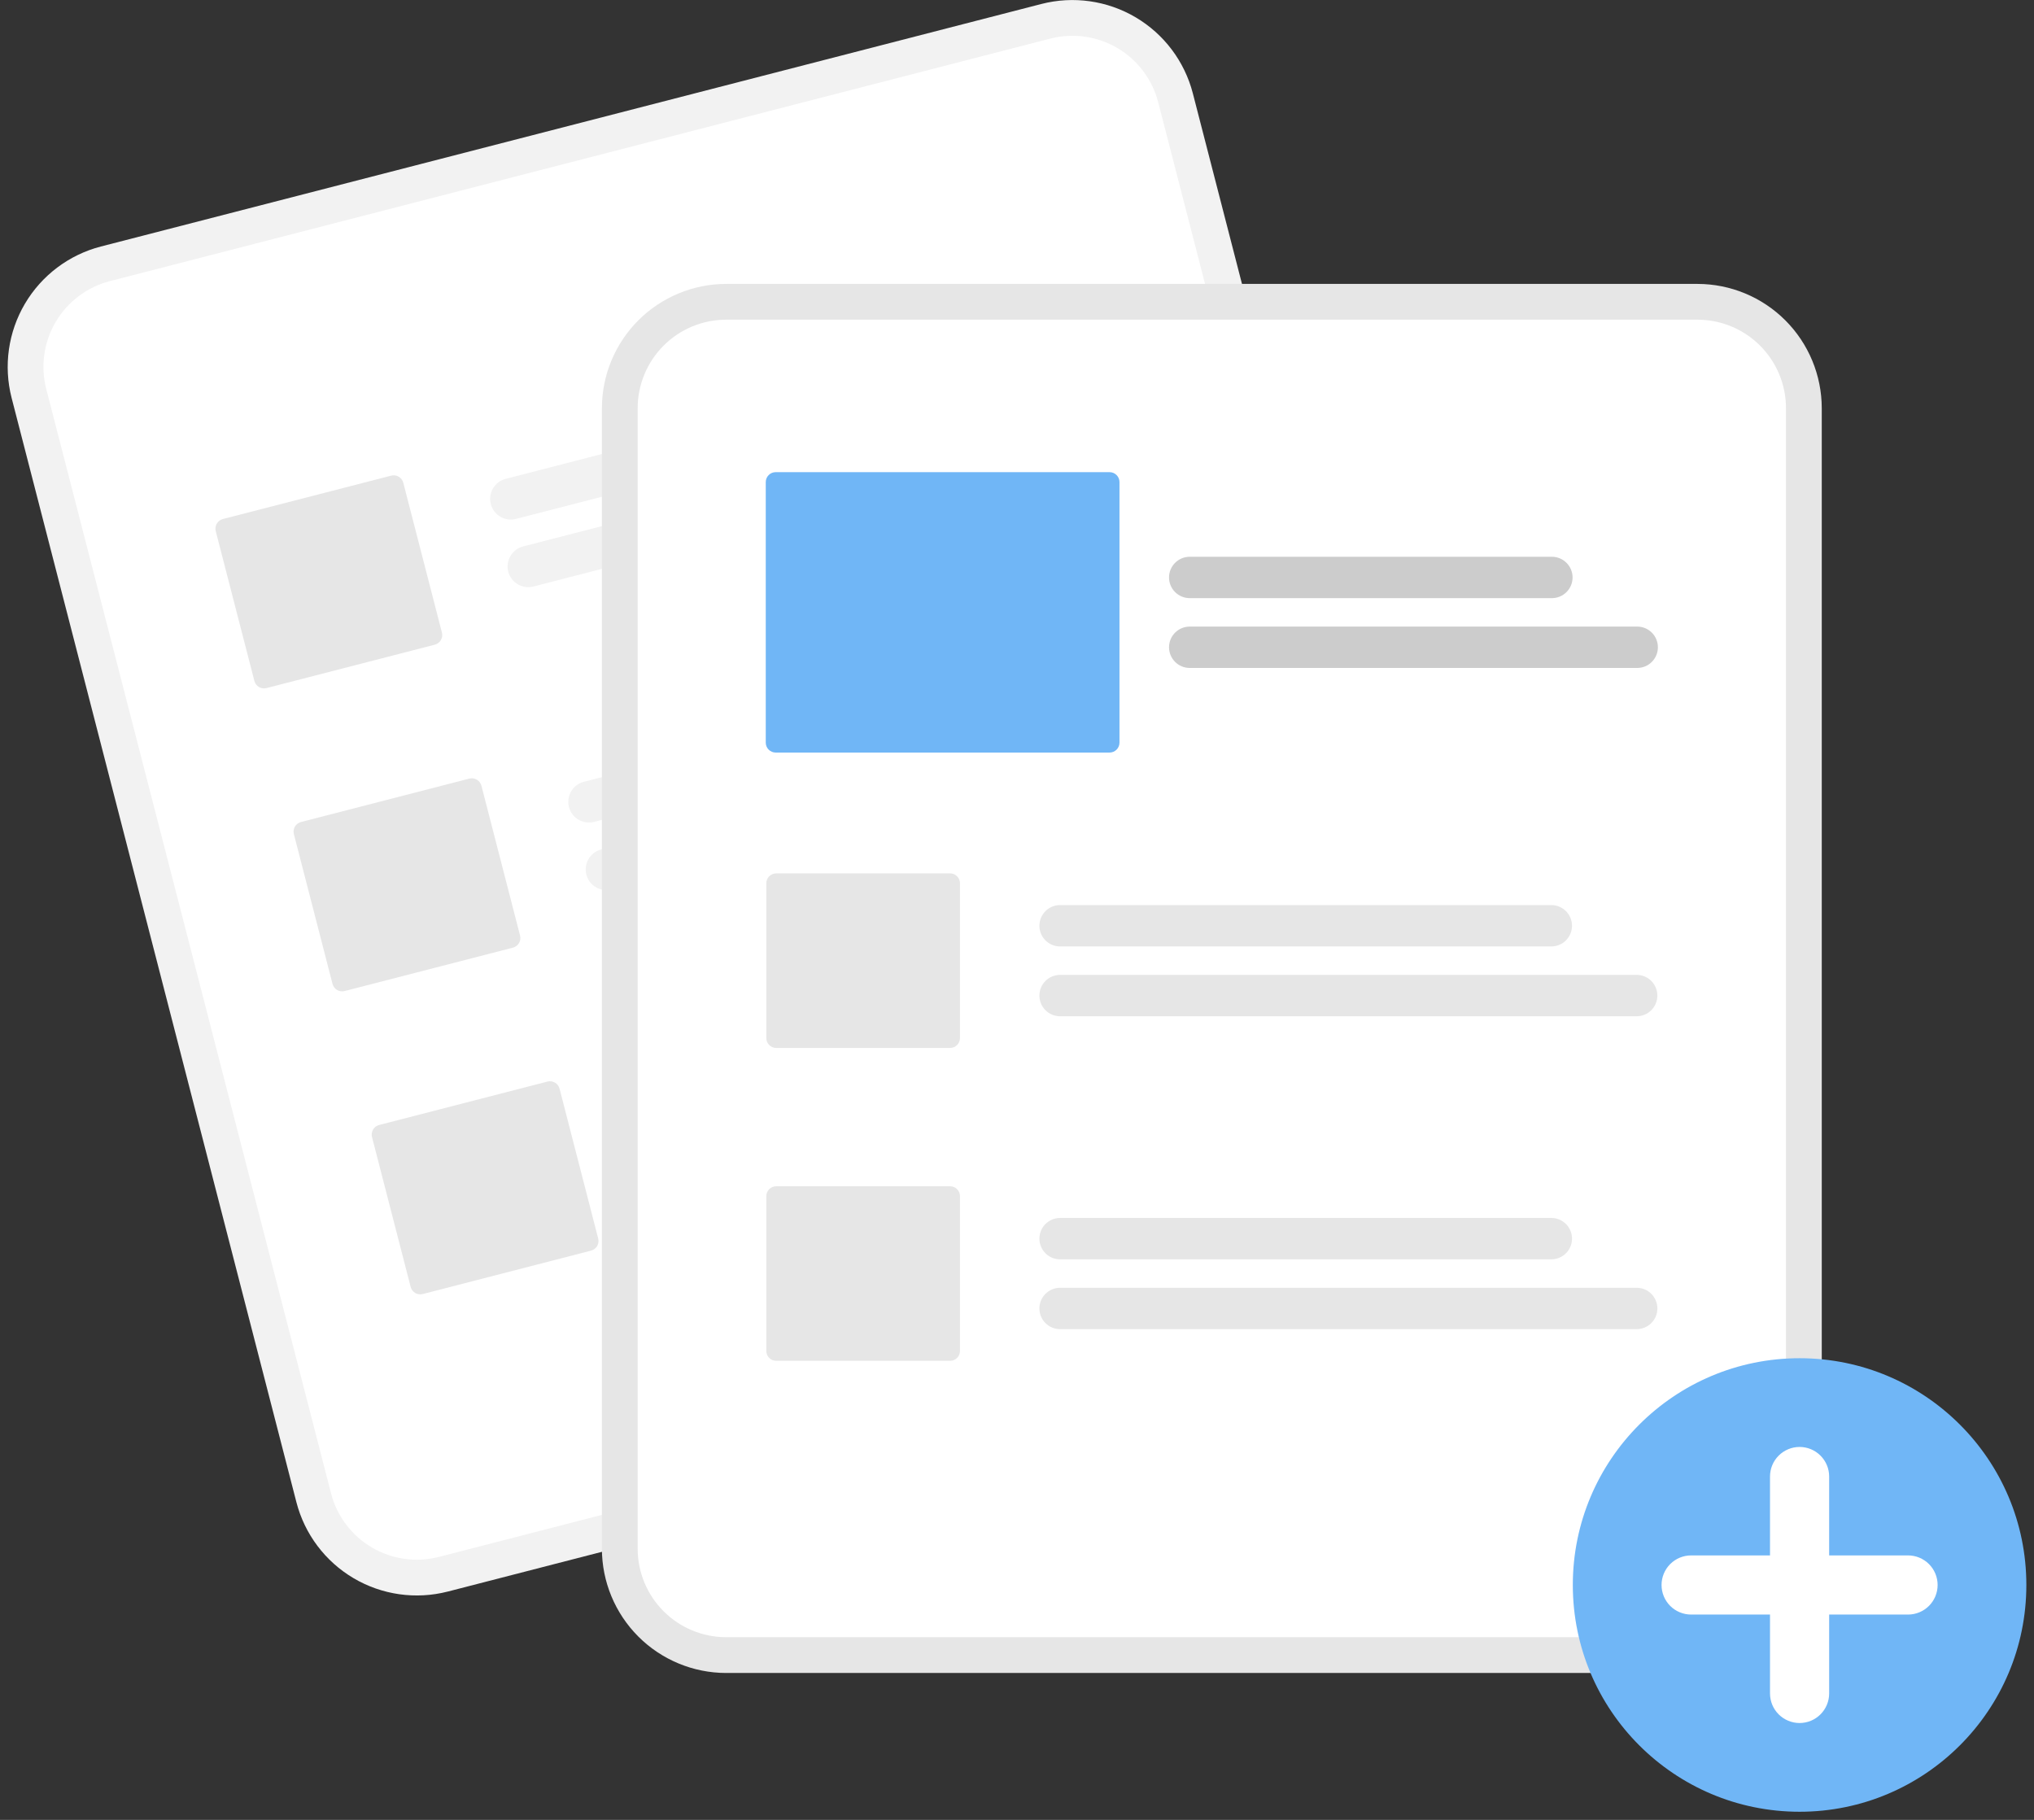 <svg width="133" height="119" viewBox="0 0 133 119" fill="none" xmlns="http://www.w3.org/2000/svg">
<rect x="0" y="0" width="133" height="119" fill="#333333" stroke="none"/>
<g clip-path="url(#clip0_504_151184)">
<path d="M68.102 0.258L63.806 1.366L10.891 15.012L6.596 16.119C4.511 16.66 2.725 18.005 1.631 19.859C0.537 21.714 0.223 23.927 0.758 26.014L19.383 98.234C19.923 100.319 21.268 102.104 23.123 103.199C24.977 104.293 27.191 104.607 29.277 104.071L29.288 104.069L90.771 88.213L90.782 88.21C92.867 87.67 94.653 86.325 95.747 84.47C96.841 82.615 97.155 80.402 96.62 78.316L77.996 6.096C77.455 4.011 76.11 2.225 74.255 1.131C72.401 0.037 70.187 -0.277 68.102 0.258Z" fill="#F2F2F2"/>
<path d="M68.685 2.522L63.598 3.834L12.267 17.072L7.179 18.384C5.695 18.768 4.423 19.726 3.644 21.047C2.865 22.368 2.641 23.944 3.023 25.429L21.647 97.65C22.032 99.135 22.989 100.406 24.31 101.185C25.631 101.965 27.207 102.188 28.693 101.807L28.704 101.804L90.187 85.949L90.199 85.946C91.683 85.561 92.955 84.603 93.734 83.282C94.513 81.962 94.737 80.385 94.355 78.9L75.731 6.679C75.346 5.195 74.389 3.923 73.068 3.144C71.747 2.365 70.171 2.141 68.685 2.522Z" fill="white"/>
<path d="M64.844 25.91L33.741 33.931C33.394 34.02 33.025 33.968 32.716 33.786C32.407 33.603 32.183 33.306 32.093 32.958C32.004 32.611 32.056 32.242 32.238 31.933C32.421 31.624 32.718 31.4 33.066 31.311L64.169 23.29C64.516 23.201 64.885 23.253 65.193 23.435C65.502 23.618 65.726 23.915 65.815 24.262C65.905 24.61 65.853 24.978 65.671 25.287C65.489 25.596 65.191 25.82 64.844 25.91Z" fill="#F2F2F2"/>
<path d="M71.387 28.937L34.881 38.351C34.534 38.441 34.165 38.389 33.856 38.206C33.547 38.024 33.323 37.726 33.233 37.379C33.144 37.032 33.196 36.663 33.378 36.354C33.56 36.045 33.858 35.821 34.206 35.731L70.712 26.317C71.059 26.228 71.428 26.28 71.737 26.462C72.046 26.644 72.27 26.942 72.359 27.289C72.449 27.637 72.397 28.005 72.215 28.314C72.032 28.623 71.735 28.847 71.387 28.937Z" fill="#F2F2F2"/>
<path d="M69.953 45.721L38.85 53.742C38.678 53.786 38.499 53.796 38.323 53.771C38.147 53.746 37.978 53.687 37.825 53.597C37.672 53.507 37.538 53.387 37.431 53.245C37.324 53.103 37.247 52.942 37.202 52.77C37.158 52.598 37.148 52.419 37.173 52.243C37.198 52.067 37.257 51.898 37.347 51.745C37.437 51.592 37.557 51.458 37.699 51.351C37.841 51.244 38.002 51.166 38.174 51.122L69.278 43.101C69.45 43.057 69.629 43.047 69.804 43.072C69.98 43.096 70.15 43.156 70.303 43.246C70.456 43.336 70.589 43.456 70.696 43.598C70.803 43.74 70.881 43.901 70.925 44.073C70.969 44.245 70.98 44.424 70.955 44.6C70.93 44.776 70.871 44.945 70.78 45.098C70.69 45.251 70.57 45.385 70.429 45.492C70.287 45.599 70.125 45.676 69.953 45.721Z" fill="#F2F2F2"/>
<path d="M76.496 48.748L39.99 58.162C39.818 58.207 39.639 58.217 39.463 58.192C39.287 58.167 39.118 58.108 38.965 58.017C38.812 57.927 38.678 57.808 38.571 57.666C38.465 57.524 38.387 57.362 38.342 57.19C38.298 57.018 38.288 56.839 38.313 56.663C38.338 56.487 38.397 56.318 38.487 56.165C38.578 56.012 38.697 55.878 38.839 55.772C38.981 55.665 39.142 55.587 39.315 55.543L75.821 46.128C76.168 46.039 76.537 46.091 76.846 46.273C77.155 46.456 77.379 46.753 77.468 47.1C77.558 47.448 77.506 47.817 77.323 48.126C77.141 48.435 76.844 48.658 76.496 48.748Z" fill="#F2F2F2"/>
<path d="M75.062 65.532L43.959 73.553C43.612 73.642 43.243 73.59 42.934 73.408C42.625 73.225 42.402 72.928 42.312 72.581C42.223 72.234 42.275 71.865 42.457 71.556C42.639 71.247 42.936 71.023 43.283 70.933L74.386 62.913C74.734 62.823 75.103 62.875 75.412 63.057C75.721 63.24 75.945 63.537 76.034 63.885C76.124 64.232 76.072 64.601 75.889 64.91C75.707 65.219 75.409 65.443 75.062 65.532Z" fill="#F2F2F2"/>
<path d="M81.605 68.559L45.099 77.974C44.927 78.018 44.748 78.028 44.572 78.004C44.396 77.979 44.226 77.919 44.073 77.829C43.92 77.739 43.786 77.62 43.679 77.478C43.572 77.335 43.495 77.174 43.45 77.002C43.406 76.83 43.396 76.65 43.421 76.475C43.446 76.299 43.505 76.129 43.595 75.976C43.686 75.823 43.805 75.689 43.947 75.582C44.09 75.476 44.251 75.398 44.423 75.354L80.93 65.94C81.277 65.85 81.646 65.902 81.955 66.084C82.264 66.267 82.488 66.564 82.577 66.912C82.667 67.259 82.615 67.628 82.433 67.937C82.25 68.246 81.953 68.47 81.605 68.559Z" fill="#F2F2F2"/>
<path d="M28.431 42.155L17.424 44.993C17.258 45.036 17.081 45.011 16.933 44.923C16.785 44.836 16.677 44.694 16.634 44.527L14.107 34.729C14.065 34.563 14.09 34.386 14.177 34.238C14.264 34.09 14.407 33.982 14.573 33.939L25.581 31.101C25.747 31.058 25.924 31.083 26.072 31.17C26.22 31.258 26.328 31.4 26.371 31.567L28.897 41.365C28.94 41.531 28.915 41.708 28.828 41.856C28.74 42.004 28.598 42.111 28.431 42.155Z" fill="#E6E6E6"/>
<path d="M33.54 61.966L22.533 64.804C22.367 64.847 22.19 64.822 22.042 64.735C21.894 64.647 21.786 64.505 21.743 64.338L19.216 54.54C19.174 54.374 19.199 54.197 19.286 54.049C19.373 53.901 19.516 53.794 19.683 53.75L30.69 50.912C30.856 50.869 31.033 50.894 31.181 50.982C31.329 51.069 31.437 51.212 31.48 51.378L34.006 61.176C34.049 61.342 34.024 61.519 33.937 61.667C33.849 61.815 33.707 61.923 33.54 61.966Z" fill="#E6E6E6"/>
<path d="M38.649 81.777L27.642 84.616C27.476 84.659 27.299 84.633 27.151 84.546C27.003 84.459 26.895 84.316 26.852 84.15L24.325 74.352C24.283 74.185 24.308 74.008 24.395 73.86C24.482 73.712 24.625 73.605 24.791 73.562L35.798 70.723C35.965 70.68 36.142 70.706 36.29 70.793C36.438 70.88 36.545 71.023 36.589 71.189L39.115 80.987C39.158 81.154 39.133 81.331 39.046 81.479C38.958 81.627 38.816 81.734 38.649 81.777Z" fill="#E6E6E6"/>
<path d="M110.999 18.565H47.481C45.327 18.568 43.262 19.424 41.739 20.947C40.217 22.47 39.36 24.535 39.358 26.688V101.272C39.36 103.425 40.217 105.49 41.739 107.013C43.262 108.536 45.327 109.392 47.481 109.395H110.999C113.152 109.392 115.217 108.536 116.74 107.013C118.263 105.49 119.119 103.425 119.122 101.272V26.688C119.119 24.535 118.263 22.47 116.74 20.947C115.217 19.424 113.152 18.568 110.999 18.565Z" fill="#E6E6E6"/>
<path d="M110.999 20.904H47.481C45.947 20.905 44.477 21.515 43.392 22.6C42.308 23.684 41.698 25.155 41.696 26.688V101.272C41.698 102.805 42.308 104.276 43.392 105.36C44.477 106.445 45.947 107.055 47.481 107.056H110.999C112.532 107.055 114.003 106.445 115.087 105.36C116.172 104.276 116.782 102.805 116.783 101.272V26.688C116.782 25.155 116.172 23.684 115.087 22.6C114.003 21.515 112.532 20.905 110.999 20.904Z" fill="white"/>
<path d="M117.672 118.469C125.861 118.469 132.5 111.83 132.5 103.641C132.5 95.452 125.861 88.813 117.672 88.813C109.483 88.813 102.844 95.452 102.844 103.641C102.844 111.83 109.483 118.469 117.672 118.469Z" fill="#70B6F6"/>
<path d="M124.764 101.707H119.606V96.549C119.606 96.036 119.402 95.544 119.039 95.182C118.677 94.819 118.185 94.615 117.672 94.615C117.159 94.615 116.667 94.819 116.304 95.182C115.941 95.544 115.738 96.036 115.738 96.549V101.707H110.58C110.067 101.707 109.575 101.911 109.212 102.273C108.85 102.636 108.646 103.128 108.646 103.641C108.646 104.154 108.85 104.646 109.212 105.009C109.575 105.371 110.067 105.575 110.58 105.575H115.738V110.733C115.738 111.246 115.941 111.738 116.304 112.1C116.667 112.463 117.159 112.667 117.672 112.667C118.185 112.667 118.677 112.463 119.039 112.1C119.402 111.738 119.606 111.246 119.606 110.733V105.575H124.764C125.276 105.575 125.768 105.371 126.131 105.009C126.494 104.646 126.698 104.154 126.698 103.641C126.698 103.128 126.494 102.636 126.131 102.273C125.768 101.911 125.276 101.707 124.764 101.707Z" fill="white"/>
<path d="M101.439 61.887H69.319C69.141 61.887 68.965 61.852 68.801 61.785C68.636 61.717 68.487 61.617 68.361 61.492C68.235 61.366 68.136 61.217 68.068 61.053C67.999 60.888 67.965 60.712 67.965 60.535C67.965 60.357 67.999 60.181 68.068 60.016C68.136 59.852 68.235 59.703 68.361 59.577C68.487 59.452 68.636 59.352 68.801 59.284C68.965 59.216 69.141 59.182 69.319 59.182H101.439C101.798 59.182 102.142 59.325 102.395 59.578C102.648 59.832 102.791 60.176 102.791 60.535C102.791 60.893 102.648 61.237 102.395 61.49C102.142 61.744 101.798 61.887 101.439 61.887Z" fill="#E6E6E6"/>
<path d="M107.019 66.452H69.319C69.141 66.453 68.965 66.418 68.801 66.35C68.636 66.282 68.487 66.182 68.361 66.057C68.235 65.931 68.136 65.782 68.068 65.618C67.999 65.454 67.965 65.278 67.965 65.1C67.965 64.922 67.999 64.746 68.068 64.582C68.136 64.418 68.235 64.268 68.361 64.143C68.487 64.017 68.636 63.917 68.801 63.85C68.965 63.782 69.141 63.747 69.319 63.747H107.019C107.378 63.747 107.722 63.89 107.976 64.143C108.229 64.397 108.372 64.741 108.372 65.1C108.372 65.459 108.229 65.803 107.976 66.056C107.722 66.31 107.378 66.452 107.019 66.452Z" fill="#E6E6E6"/>
<path d="M101.439 82.347H69.319C69.141 82.347 68.965 82.312 68.801 82.244C68.636 82.176 68.487 82.077 68.361 81.951C68.235 81.825 68.136 81.676 68.068 81.512C67.999 81.348 67.965 81.172 67.965 80.994C67.965 80.816 67.999 80.64 68.068 80.476C68.136 80.312 68.235 80.162 68.361 80.037C68.487 79.911 68.636 79.812 68.801 79.744C68.965 79.676 69.141 79.641 69.319 79.641H101.439C101.798 79.641 102.142 79.784 102.396 80.037C102.65 80.291 102.792 80.635 102.792 80.994C102.792 81.353 102.65 81.697 102.396 81.95C102.142 82.204 101.798 82.347 101.439 82.347Z" fill="#E6E6E6"/>
<path d="M107.019 86.912H69.319C69.141 86.912 68.965 86.877 68.801 86.809C68.636 86.742 68.487 86.642 68.361 86.516C68.235 86.391 68.136 86.242 68.068 86.077C67.999 85.913 67.965 85.737 67.965 85.559C67.965 85.382 67.999 85.205 68.068 85.041C68.136 84.877 68.235 84.728 68.361 84.602C68.487 84.477 68.636 84.377 68.801 84.309C68.965 84.241 69.141 84.206 69.319 84.207H107.019C107.197 84.206 107.373 84.241 107.537 84.309C107.702 84.377 107.851 84.477 107.977 84.602C108.102 84.728 108.202 84.877 108.27 85.041C108.338 85.205 108.373 85.382 108.373 85.559C108.373 85.737 108.338 85.913 108.27 86.077C108.202 86.242 108.102 86.391 107.977 86.516C107.851 86.642 107.702 86.742 107.537 86.809C107.373 86.877 107.197 86.912 107.019 86.912Z" fill="#E6E6E6"/>
<path d="M62.123 68.525H50.756C50.584 68.525 50.419 68.456 50.298 68.335C50.176 68.213 50.108 68.048 50.108 67.876V57.758C50.108 57.586 50.176 57.421 50.298 57.299C50.419 57.178 50.584 57.109 50.756 57.109H62.123C62.295 57.109 62.46 57.178 62.582 57.299C62.703 57.421 62.772 57.586 62.772 57.758V67.876C62.772 68.048 62.703 68.213 62.582 68.335C62.46 68.456 62.295 68.525 62.123 68.525Z" fill="#E6E6E6"/>
<path d="M62.123 88.984H50.756C50.584 88.984 50.419 88.916 50.298 88.794C50.176 88.673 50.108 88.508 50.108 88.336V78.218C50.108 78.046 50.176 77.881 50.298 77.759C50.419 77.637 50.584 77.569 50.756 77.569H62.123C62.295 77.569 62.46 77.637 62.582 77.759C62.703 77.881 62.772 78.046 62.772 78.218V88.336C62.772 88.508 62.703 88.673 62.582 88.794C62.46 88.916 62.295 88.984 62.123 88.984Z" fill="#E6E6E6"/>
<path d="M101.475 39.112H77.794C77.435 39.112 77.091 38.969 76.837 38.716C76.583 38.462 76.441 38.118 76.441 37.759C76.441 37.4 76.583 37.056 76.837 36.803C77.091 36.549 77.435 36.406 77.794 36.406H101.475C101.834 36.406 102.178 36.549 102.431 36.803C102.685 37.056 102.828 37.4 102.828 37.759C102.828 38.118 102.685 38.462 102.431 38.716C102.178 38.969 101.834 39.112 101.475 39.112Z" fill="#CCCCCC"/>
<path d="M107.055 43.677H77.794C77.616 43.677 77.44 43.642 77.276 43.574C77.112 43.506 76.963 43.407 76.837 43.281C76.712 43.155 76.612 43.006 76.544 42.842C76.476 42.678 76.441 42.502 76.441 42.324C76.441 42.147 76.476 41.971 76.544 41.807C76.612 41.643 76.712 41.493 76.837 41.368C76.963 41.242 77.112 41.143 77.276 41.075C77.44 41.007 77.616 40.972 77.794 40.972H107.055C107.413 40.972 107.758 41.114 108.011 41.368C108.265 41.621 108.407 41.966 108.407 42.324C108.407 42.683 108.265 43.027 108.011 43.281C107.758 43.535 107.413 43.677 107.055 43.677Z" fill="#CCCCCC"/>
<path d="M72.553 49.209H50.721C50.548 49.209 50.384 49.141 50.262 49.019C50.141 48.898 50.072 48.733 50.072 48.561V31.522C50.072 31.35 50.141 31.185 50.262 31.064C50.384 30.942 50.548 30.874 50.721 30.874H72.553C72.725 30.874 72.889 30.942 73.011 31.064C73.133 31.185 73.201 31.35 73.201 31.522V48.561C73.201 48.733 73.133 48.898 73.011 49.019C72.889 49.141 72.725 49.209 72.553 49.209Z" fill="#70B6F6"/>
</g>
<defs>
<clipPath id="clip0_504_151184">
<rect width="132" height="118.469" fill="white" transform="translate(0.5)"/>
</clipPath>
</defs>
</svg>
